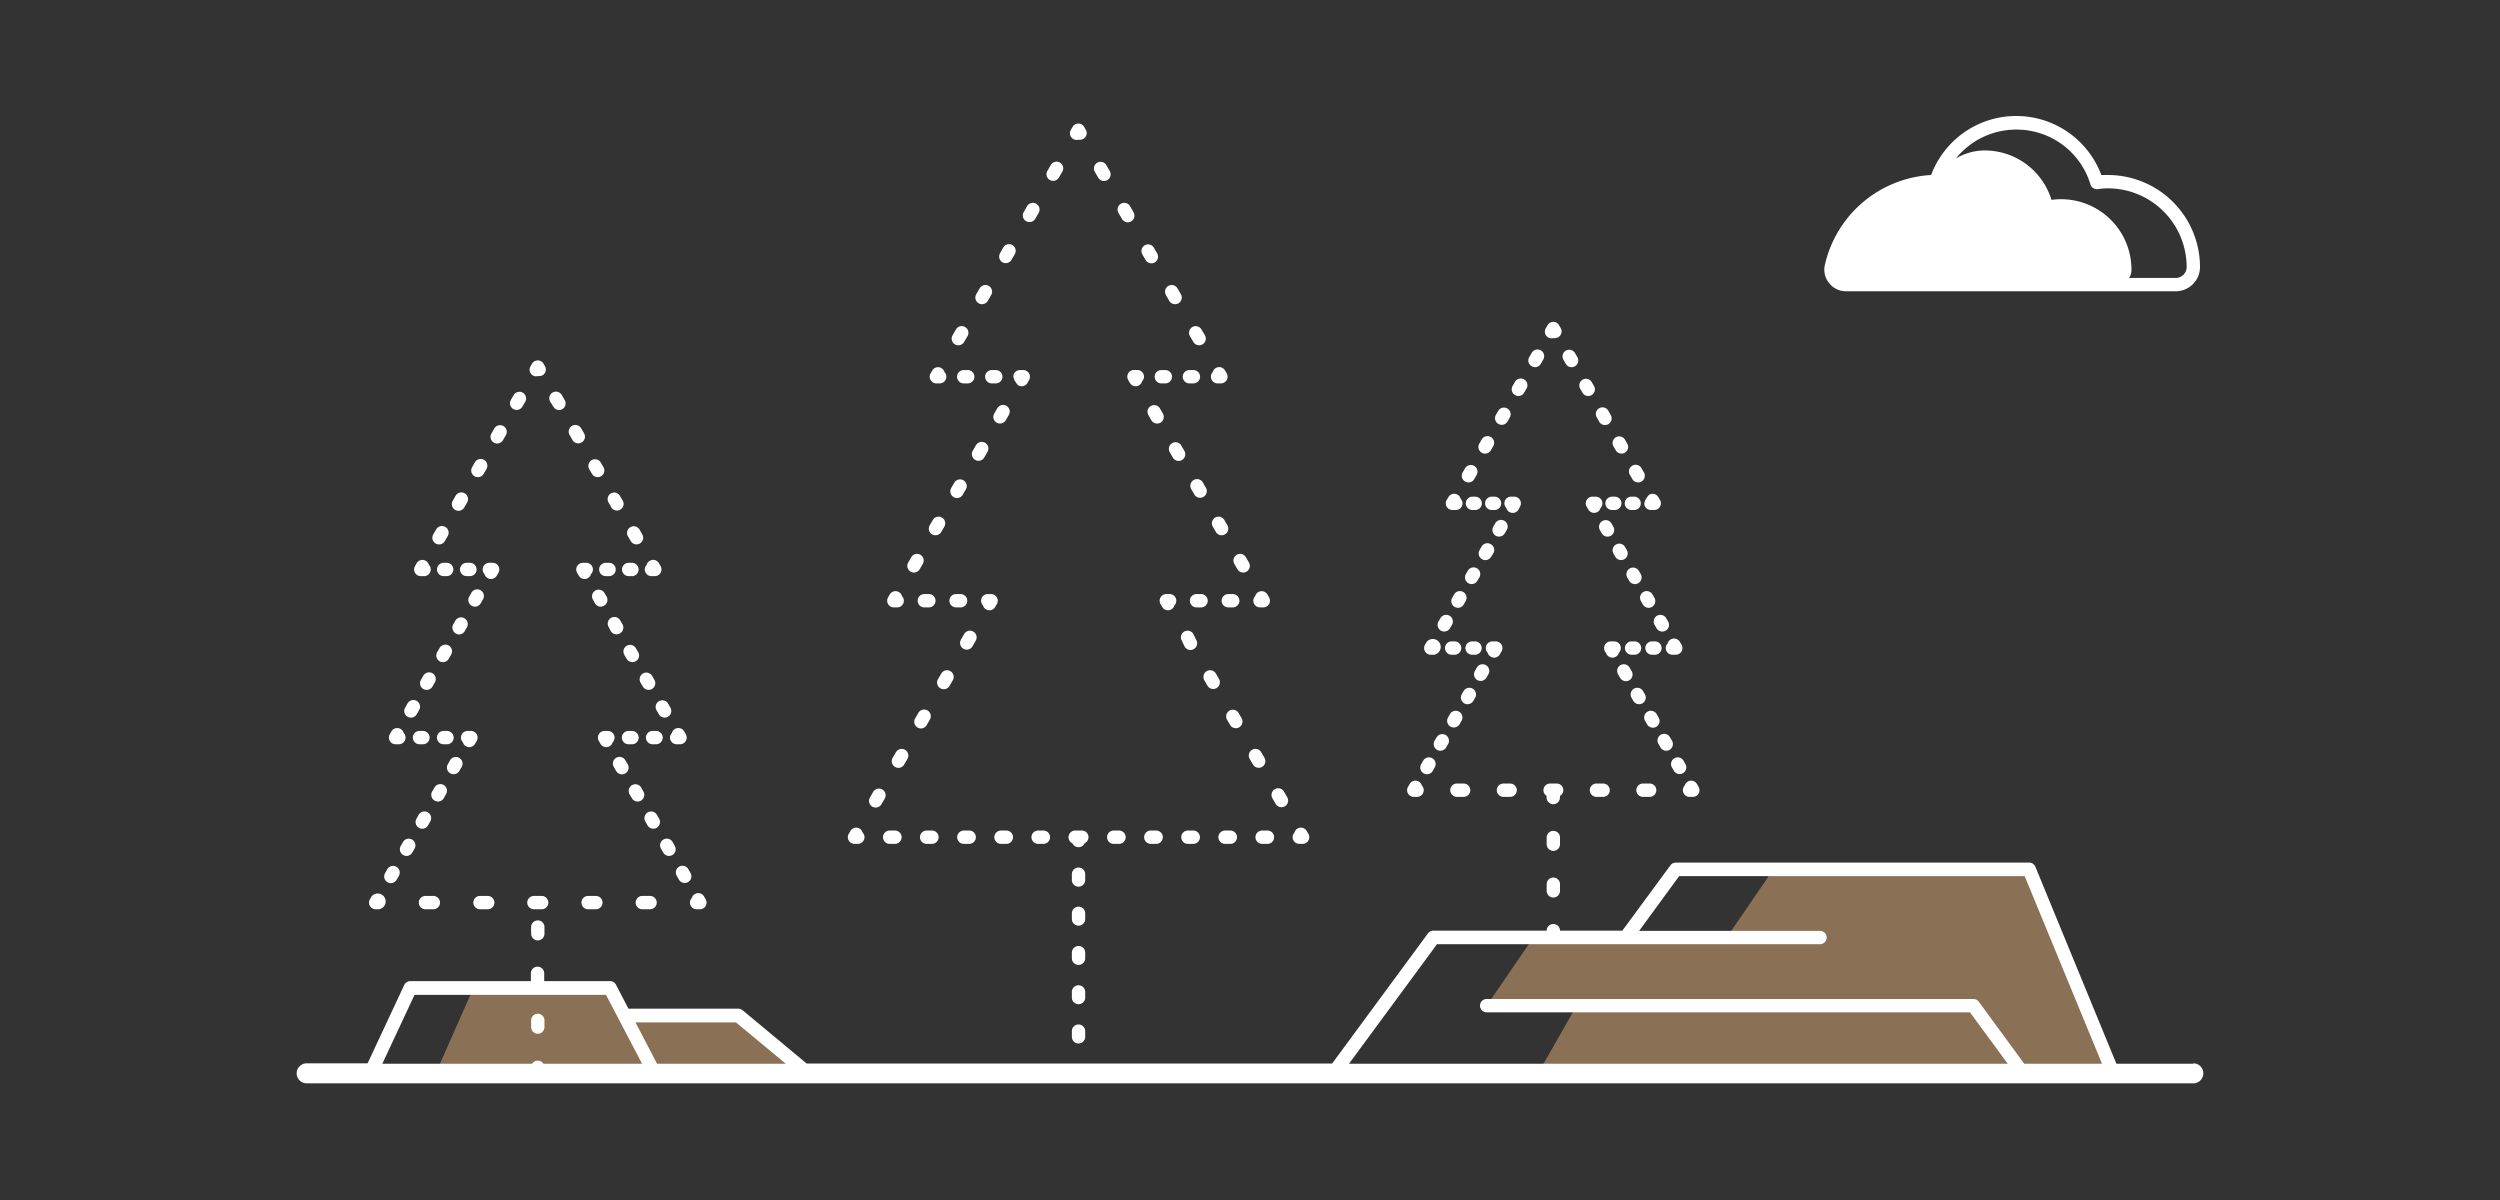 <svg xmlns="http://www.w3.org/2000/svg" id="Layer_1" data-name="Layer 1" viewBox="0 0 375 180">
  <rect x="0" y="0" width="375" height="180" fill="#333333" stroke="none"/>
  <defs>
    <style>
      .cls-1{fill:#c49a6c;opacity:.6}.cls-2{fill:#fff}
    </style>
  </defs>
  <path d="M230.67 161.06l5.83-10.21H223l7-10.22h29l7-10.22h38.37L317 161.06h-86.33zM65.33 161.06L71 148.23h20.5l2.16 4.13h17.09l10.5 8.7H65.33z" class="cls-1"/>
  <path d="M80.67 155.06a1 1 0 0 0 1-1v-1a1 1 0 0 0-2 0v1a1 1 0 0 0 1 1zM79.67 139.06v1a1 1 0 0 0 2 0v-1a1 1 0 0 0-2 0zM104.48 136.39h.5a1 1 0 0 0 .87-.5 1 1 0 0 0 0-1l-.25-.43a1 1 0 0 0-1.36-.36.93.93 0 0 0-.46.59 1 1 0 0 0 .71 1.7zM99.49 127.89a1 1 0 0 0 .87.5 1 1 0 0 0 .5-.14 1 1 0 0 0 .36-1.36l-.33-.59a1 1 0 0 0-1.74 1zM101.87 130a1 1 0 0 0-.36 1.36l.33.59a1 1 0 0 0 1.37.36 1 1 0 0 0 .37-1.36l-.34-.59a1 1 0 0 0-1.37-.36zM98.87 122.81l-.34-.59a1 1 0 0 0-1.37-.36 1 1 0 0 0-.36 1.36l.33.59a1 1 0 0 0 1.37.36 1 1 0 0 0 .37-1.36zM94.78 119.73a1 1 0 0 0 .87.5 1 1 0 0 0 .5-.14 1 1 0 0 0 .36-1.36l-.33-.59a1 1 0 0 0-1.74 1zM92.42 115.65a1 1 0 0 0 .87.5.93.93 0 0 0 .5-.14 1 1 0 0 0 .37-1.36l-.34-.58a1 1 0 1 0-1.73 1zM91.44 111.94a1 1 0 0 0 .46-.6 1 1 0 0 0-.71-1.7h-.5a1 1 0 0 0-.87.5 1 1 0 0 0 0 1l.25.43a1 1 0 0 0 .87.5 1 1 0 0 0 .5-.13zM99.41 110.64a1 1 0 0 0-1-1h-.52a1 1 0 0 0 0 2h.52a1 1 0 0 0 1-1zM95.8 110.64a1 1 0 0 0-1-1h-.52a1 1 0 0 0 0 2h.52a1 1 0 0 0 1-1zM101.5 111.64h.5a1 1 0 0 0 .87-.5 1 1 0 0 0 0-1l-.25-.44a1 1 0 0 0-1.37-.36.92.92 0 0 0-.46.6 1 1 0 0 0-.29.7 1 1 0 0 0 1 1zM98.48 106.55l.35.59a1 1 0 0 0 .86.5 1 1 0 0 0 .87-1.5l-.34-.59a1 1 0 1 0-1.74 1zM97.29 103.48a1 1 0 0 0 .87-1.5l-.34-.59a1 1 0 1 0-1.74 1l.35.59a1 1 0 0 0 .86.5zM91.62 94.67A1 1 0 0 0 93 95a1 1 0 0 0 .37-1.36l-.35-.6a1 1 0 0 0-1.36-.36 1 1 0 0 0-.37 1.36zM90.09 91a1 1 0 0 0 .5-.14 1 1 0 0 0 .41-1.35l-.35-.6a1 1 0 0 0-1.73 1l.34.6a1 1 0 0 0 .83.49zM94 98.82a1 1 0 0 0 .86.5 1 1 0 0 0 .87-1.5l-.35-.59a1 1 0 0 0-1.36-.37 1 1 0 0 0-.37 1.37zM86.57 84.92a1 1 0 0 0 0 1l.25.43a1 1 0 0 0 .87.5.93.93 0 0 0 .5-.14 1 1 0 0 0 .46-.59 1 1 0 0 0-.71-1.7h-.5a1 1 0 0 0-.87.5zM89.87 85.42a1 1 0 0 0 1 1h.49a1 1 0 0 0 0-2h-.49a1 1 0 0 0-1 1zM94.3 86.42h.49a1 1 0 0 0 0-2h-.49a1 1 0 0 0 0 2zM97.72 86.42h.5a1 1 0 0 0 .87-.5 1 1 0 0 0 0-1l-.25-.44a1 1 0 0 0-1.37-.36.92.92 0 0 0-.46.6 1 1 0 0 0-.29.7 1 1 0 0 0 1 1zM94.61 81.16a1 1 0 0 0 .87.5 1 1 0 0 0 .49-.13 1 1 0 0 0 .37-1.37l-.41-.72a1 1 0 0 0-1.74 1zM91.7 76.12a1 1 0 0 0 1.73-1L93 74.4a1 1 0 0 0-1.35-.4 1 1 0 0 0-.37 1.37zM83 61a1 1 0 0 0 .87.5.93.93 0 0 0 .5-.14A1 1 0 0 0 84.7 60l-.42-.72a1 1 0 1 0-1.73 1zM88.79 71.07a1 1 0 0 0 .86.5 1 1 0 0 0 .87-1.5l-.42-.72a1 1 0 0 0-1.73 1zM85.87 66a1 1 0 0 0 1.74-1l-.42-.72a1 1 0 1 0-1.73 1zM79.92 56.31a.94.94 0 0 0 .75.1 1 1 0 0 0 .25 0 1 1 0 0 0 .5-.14 1 1 0 0 0 .36-1.27l-.25-.44a1 1 0 0 0-1.73 0l-.25.44a1 1 0 0 0 .37 1.31zM77 61.36a1 1 0 0 0 .49.13 1 1 0 0 0 .87-.5l.42-.72a1 1 0 0 0-.37-1.37 1 1 0 0 0-1.36.37l-.42.72a1 1 0 0 0 .37 1.37zM74.09 66.4a1 1 0 0 0 1.37-.4l.42-.72a1 1 0 0 0-1.74-1l-.41.72a1 1 0 0 0 .36 1.4zM65.36 81.53a1 1 0 0 0 1.37-.37l.41-.72a1 1 0 1 0-1.73-1l-.42.72a1 1 0 0 0 .37 1.37zM68.27 76.48a1 1 0 0 0 .5.14 1 1 0 0 0 .87-.5l.41-.72a1 1 0 1 0-1.73-1l-.41.72a1 1 0 0 0 .36 1.36zM71.18 71.44a1 1 0 0 0 1.37-.37l.42-.72a1 1 0 0 0-1.74-1l-.41.72a1 1 0 0 0 .36 1.37zM63.11 86.42h.5a1 1 0 0 0 1-1 1 1 0 0 0-.28-.7 1 1 0 0 0-.47-.6 1 1 0 0 0-1.36.36l-.25.44a1 1 0 0 0 .86 1.5zM66.55 84.42a1 1 0 0 0 0 2H67a1 1 0 0 0 0-2zM69 85.42a1 1 0 0 0 1 1h.49a1 1 0 0 0 0-2H70a1 1 0 0 0-1 1zM72.4 85.42a1 1 0 0 0 .28.7 1 1 0 0 0 .46.59.93.93 0 0 0 .5.14 1 1 0 0 0 .87-.5l.25-.43a1 1 0 0 0-.86-1.5h-.5a1 1 0 0 0-1 1zM71.24 91a1 1 0 0 0 .87-.5l.34-.6a1 1 0 0 0-.36-1.36 1 1 0 0 0-1.37.36l-.34.6a1 1 0 0 0 .36 1.36 1 1 0 0 0 .5.14zM68.84 95.17a1 1 0 0 0 .87-.5l.34-.6a1 1 0 0 0-1.73-1l-.34.6a1 1 0 0 0 .36 1.33 1 1 0 0 0 .5.17zM64 103.48a1 1 0 0 0 .87-.5l.34-.59a1 1 0 1 0-1.73-1l-.34.59a1 1 0 0 0 .36 1.37 1 1 0 0 0 .5.13zM65.94 99.19a1 1 0 0 0 1.37-.37l.34-.59a1 1 0 1 0-1.73-1l-.34.59a1 1 0 0 0 .36 1.37zM61.14 107.51a1 1 0 0 0 1.37-.37l.34-.6a1 1 0 1 0-1.73-1l-.34.59a1 1 0 0 0 .36 1.38zM59.33 111.64h.5a1 1 0 0 0 1-1 1 1 0 0 0-.28-.7 1 1 0 0 0-.47-.6 1 1 0 0 0-1.36.36l-.25.44a1 1 0 0 0 .86 1.5zM63.44 111.64a1 1 0 0 0 0-2h-.51a1 1 0 1 0 0 2zM68.05 110.64a1 1 0 0 0-1-1h-.51a1 1 0 0 0 0 2h.51a1 1 0 0 0 1-1zM69.9 111.94a1 1 0 0 0 .5.13 1 1 0 0 0 .86-.5l.25-.43a1 1 0 0 0 0-1 1 1 0 0 0-.87-.5h-.5a1 1 0 0 0-.71 1.7 1 1 0 0 0 .47.6zM66.56 119.73l.33-.58a1 1 0 1 0-1.73-1l-.34.58a1 1 0 0 0 .37 1.36.93.93 0 0 0 .5.14 1 1 0 0 0 .87-.5zM67.54 116a1 1 0 0 0 .5.13 1 1 0 0 0 .87-.5l.34-.58a1 1 0 1 0-1.74-1l-.33.58a1 1 0 0 0 .36 1.37zM62.83 124.17a1 1 0 0 0 .5.14 1 1 0 0 0 .87-.5l.34-.59a1 1 0 0 0-1.74-1l-.33.59a1 1 0 0 0 .36 1.36zM61.82 125.94a1 1 0 0 0-1.37.36l-.34.59a1 1 0 0 0 .37 1.36 1 1 0 0 0 .5.14 1 1 0 0 0 .86-.5l.34-.59a1 1 0 0 0-.36-1.36zM58.12 132.33a1 1 0 0 0 .5.14 1 1 0 0 0 .87-.5l.34-.59a1 1 0 0 0-.37-1.36 1 1 0 0 0-1.37.36l-.33.59a1 1 0 0 0 .36 1.36zM56.36 136.39h.5a1.19 1.19 0 1 0-1.12-1.93l-.25.43a1 1 0 0 0 0 1 1 1 0 0 0 .87.5zM63.82 136.39H65a1 1 0 1 0 0-2h-1.18a1 1 0 1 0 0 2zM72 136.39h1.16a1 1 0 0 0 0-2H72a1 1 0 1 0 0 2zM87.22 135.39a1 1 0 0 0 1 1h1.16a1 1 0 0 0 0-2h-1.16a1 1 0 0 0-1 1zM96.35 136.39h1.16a1 1 0 0 0 0-2h-1.16a1 1 0 0 0 0 2zM80.09 136.39h1.16a1 1 0 0 0 0-2h-1.16a1 1 0 0 0 0 2zM162.78 148.79a1 1 0 0 0-2 0v.84a1 1 0 0 0 2 0zM161.78 153.67a1 1 0 0 0-1 1v.85a1 1 0 0 0 2 0v-.85a1 1 0 0 0-1-1zM162.78 137a1 1 0 0 0-2 0v.85a1 1 0 0 0 2 0zM162.78 131.13a1 1 0 0 0-2 0v.87a1 1 0 0 0 2 0zM162.78 142.9a1 1 0 0 0-2 0v.84a1 1 0 0 0 2 0zM160.87 126.5a1 1 0 0 0 .91.58 1 1 0 0 0 .91-.59 1 1 0 0 0-.41-1.91h-1a1 1 0 0 0-1 1 1 1 0 0 0 .59.92zM150.15 126.58h.8a1 1 0 0 0 0-2h-.8a1 1 0 0 0 0 2zM154.72 125.58a1 1 0 0 0 1 1h.79a1 1 0 0 0 0-2h-.79a1 1 0 0 0-1 1zM139 126.58h.79a1 1 0 0 0 0-2H139a1 1 0 0 0 0 2zM145.38 124.58h-.8a1 1 0 0 0 0 2h.8a1 1 0 0 0 0-2zM133.45 124.58a1 1 0 0 0 0 2h.79a1 1 0 0 0 0-2zM128.18 126.58h.5a1 1 0 0 0 .71-1.7 1 1 0 0 0-.46-.6 1 1 0 0 0-1.37.37l-.25.43a1 1 0 0 0 0 1 1 1 0 0 0 .87.5zM134.39 112.83l-.49.84a1 1 0 0 0 .36 1.37 1 1 0 0 0 .5.14 1 1 0 0 0 .87-.5l.49-.85a1 1 0 0 0-.37-1.36 1 1 0 0 0-1.36.36zM130.85 121a1 1 0 0 0 .5.13 1 1 0 0 0 .87-.5l.49-.84a1 1 0 0 0-1.74-1l-.48.84a1 1 0 0 0 .36 1.37zM139 108.77l.49-.85a1 1 0 0 0-.37-1.36 1 1 0 0 0-1.36.36l-.49.85a1 1 0 0 0 .37 1.36 1 1 0 0 0 .49.14 1 1 0 0 0 .87-.5zM141.21 101l-.49.85a1 1 0 1 0 1.73 1l.49-.85a1 1 0 0 0-1.73-1zM146 94.74a1 1 0 0 0-1.37.36l-.49.85a1 1 0 0 0 .37 1.36.93.93 0 0 0 .5.14 1 1 0 0 0 .86-.5l.49-.85a1 1 0 0 0-.36-1.36zM147.91 91.41a1 1 0 0 0 1.37-.37l.25-.43a1 1 0 0 0 0-1 1 1 0 0 0-.87-.5h-.5a1 1 0 0 0-.71 1.7 1 1 0 0 0 .46.6zM137.65 90.11a1 1 0 0 0 1 1h.68a1 1 0 0 0 0-2h-.68a1 1 0 0 0-1 1zM143.41 91.11h.68a1 1 0 0 0 0-2h-.68a1 1 0 0 0 0 2zM134.08 91.11h.5a1 1 0 0 0 1-1 1 1 0 0 0-.29-.7.92.92 0 0 0-.46-.6 1 1 0 0 0-1.37.36l-.25.44a1 1 0 0 0 0 1 1 1 0 0 0 .87.5zM136.6 85.75a1 1 0 0 0 .49.13 1 1 0 0 0 .87-.5l.46-.8a1 1 0 0 0-.36-1.36 1 1 0 0 0-1.37.36l-.46.8a1 1 0 0 0 .37 1.37zM139.82 80.16a1 1 0 0 0 .5.13 1 1 0 0 0 .87-.5l.46-.79a1 1 0 0 0-.37-1.37 1 1 0 0 0-1.36.37l-.46.79a1 1 0 0 0 .36 1.37zM150 63.53a1 1 0 0 0 .87-.5l.46-.8a1 1 0 0 0-.37-1.36 1 1 0 0 0-1.36.36l-.46.8a1 1 0 0 0 .36 1.37 1 1 0 0 0 .5.13zM143.05 74.57a1 1 0 0 0 .5.14 1 1 0 0 0 .86-.5l.47-.8a1 1 0 0 0-1.74-1l-.46.8a1 1 0 0 0 .37 1.36zM147.64 68.62l.46-.8a1 1 0 1 0-1.73-1l-.46.8a1 1 0 0 0 .37 1.36.87.87 0 0 0 .49.14 1 1 0 0 0 .87-.5zM152 56.51a2.68 2.68 0 0 0 .75 1.3 1 1 0 0 0 .5.13 1 1 0 0 0 .86-.5l.25-.43a1 1 0 0 0 0-1 1 1 0 0 0-.86-.5h-.5a1 1 0 0 0-1 1zM144.56 55.51a1 1 0 0 0 0 2h.6a1 1 0 0 0 0-2zM147.77 56.51a1 1 0 0 0 1 1h.6a1 1 0 0 0 0-2h-.6a1 1 0 0 0-1 1zM140.45 57.51h.5a1 1 0 0 0 1-1 1 1 0 0 0-.28-.7 1 1 0 0 0-.47-.6 1 1 0 0 0-1.36.37l-.25.43a1 1 0 0 0 .86 1.5zM146.81 45.5a1 1 0 0 0 .5.13 1 1 0 0 0 .86-.5l.51-.88a1 1 0 0 0-.36-1.36 1 1 0 0 0-1.37.36l-.51.88a1 1 0 0 0 .37 1.37zM143.25 51.66a1 1 0 0 0 .5.13 1 1 0 0 0 .87-.5l.51-.87a1 1 0 1 0-1.74-1l-.5.87a1 1 0 0 0 .36 1.37zM150.36 39.34a1 1 0 0 0 .5.13 1 1 0 0 0 .87-.5l.51-.88a1 1 0 0 0-1.73-1L150 38a1 1 0 0 0 .36 1.34zM153.92 33.18a1 1 0 0 0 .5.13 1 1 0 0 0 .87-.5l.51-.88a1 1 0 0 0-1.74-1l-.5.88a1 1 0 0 0 .36 1.37zM157.48 27a1 1 0 0 0 .5.13 1 1 0 0 0 .86-.5l.51-.88a1 1 0 0 0-.36-1.36 1 1 0 0 0-1.37.36l-.51.88a1 1 0 0 0 .37 1.37zM161 20.86a1 1 0 0 0 .75.1 1.15 1.15 0 0 0 .26 0 1 1 0 0 0 .49-.13 1 1 0 0 0 .37-1.37l-.25-.43a1 1 0 0 0-1.73 0l-.25.43a1 1 0 0 0 .36 1.4zM164.73 26.65a1 1 0 0 0 .86.5 1 1 0 0 0 .87-1.5l-.51-.88a1 1 0 0 0-1.37-.36 1 1 0 0 0-.36 1.36zM168.28 32.81a1 1 0 1 0 1.73-1l-.5-.88a1 1 0 0 0-1.74 1zM175.39 45.13a1 1 0 0 0 .87.5 1 1 0 0 0 .87-1.5l-.51-.88a1 1 0 0 0-1.37-.36 1 1 0 0 0-.36 1.36zM171.84 39a1 1 0 0 0 .87.5 1 1 0 0 0 .49-.13 1 1 0 0 0 .37-1.37l-.51-.88a1 1 0 0 0-1.73 1zM179 51.29a1 1 0 0 0 .87.5 1 1 0 0 0 .5-.13 1 1 0 0 0 .36-1.37l-.51-.87a1 1 0 0 0-1.36-.37 1 1 0 0 0-.37 1.37zM182.62 57.51h.5A1 1 0 0 0 184 56l-.25-.43a1 1 0 0 0-1.37-.37 1 1 0 0 0-.46.6 1 1 0 0 0-.28.7 1 1 0 0 0 .98 1.01zM173.2 56.51a1 1 0 0 0 1 1h.6a1 1 0 0 0 0-2h-.6a1 1 0 0 0-1 1zM178.41 57.51h.6a1 1 0 0 0 0-2h-.6a1 1 0 0 0 0 2zM169.23 56a1 1 0 0 0 0 1l.25.43a1 1 0 0 0 1.37.37 1 1 0 0 0 .46-.6 1 1 0 0 0 .29-.7 1 1 0 0 0-1-1h-.5a1 1 0 0 0-.87.5zM173.57 63.53a1 1 0 0 0 .5-.13 1 1 0 0 0 .36-1.37l-.46-.8a1 1 0 0 0-1.73 1l.46.8a1 1 0 0 0 .87.5zM177.29 69a1 1 0 0 0 .37-1.36l-.46-.8a1 1 0 0 0-1.37-.37 1 1 0 0 0-.36 1.37l.46.8a1 1 0 0 0 .86.5.9.9 0 0 0 .5-.14zM183.65 78a1 1 0 0 0-1.36-.37 1 1 0 0 0-.37 1.37l.46.79a1 1 0 0 0 .87.5 1 1 0 0 0 .86-1.5zM179.06 72a1 1 0 0 0-.37 1.37l.46.8a1 1 0 0 0 1.37.36 1 1 0 0 0 .37-1.36l-.46-.8a1 1 0 0 0-1.37-.37zM185.61 85.38a1 1 0 0 0 1.36.37 1 1 0 0 0 .37-1.37l-.46-.8a1 1 0 0 0-1.37-.36 1 1 0 0 0-.36 1.36zM189 91.11h.5a1 1 0 0 0 .86-.5 1 1 0 0 0 0-1l-.25-.44a1 1 0 0 0-1.36-.36.92.92 0 0 0-.46.6 1 1 0 0 0-.29.7 1 1 0 0 0 1 1zM180.16 89.11h-.68a1 1 0 0 0 0 2h.68a1 1 0 0 0 0-2zM183.24 90.11a1 1 0 0 0 1 1h.67a1 1 0 0 0 0-2h-.67a1 1 0 0 0-1 1zM175.16 91.54a1 1 0 0 0 1-.73 1 1 0 0 0-.71-1.7h-.5a1 1 0 0 0-.87.5 1 1 0 0 0 0 1l.25.43a1 1 0 0 0 .83.5zM177.7 97a1 1 0 0 0 .87.5.93.93 0 0 0 .5-.14 1 1 0 0 0 .37-1.36l-.44-.9a1 1 0 0 0-1.37-.36 1 1 0 0 0-.36 1.36zM180.63 102l.49.85a1 1 0 0 0 .86.5 1 1 0 0 0 .5-.14 1 1 0 0 0 .37-1.36l-.49-.85a1 1 0 0 0-1.73 1zM186.26 107.77l-.49-.85a1 1 0 0 0-1.73 1l.49.85a1 1 0 0 0 1.73-1zM187.45 113.83l.49.84a1 1 0 0 0 .87.5 1 1 0 0 0 .49-.13 1 1 0 0 0 .37-1.37l-.49-.84a1 1 0 0 0-1.36-.37 1 1 0 0 0-.37 1.37zM191.35 120.58a1 1 0 0 0 .87.5 1 1 0 0 0 .5-.13 1 1 0 0 0 .36-1.37l-.48-.84a1 1 0 0 0-1.74 1zM194.89 126.58h.5a1 1 0 0 0 .87-.5 1 1 0 0 0 0-1l-.25-.43a1 1 0 0 0-1.37-.37 1 1 0 0 0-.46.6 1 1 0 0 0 .71 1.7zM190.12 124.58h-.8a1 1 0 0 0 0 2h.8a1 1 0 0 0 0-2zM184.55 124.58h-.79a1 1 0 0 0 0 2h.79a1 1 0 0 0 0-2zM166.06 125.58a1 1 0 0 0 1 1h.79a1 1 0 0 0 0-2h-.79a1 1 0 0 0-1 1zM178.19 126.58h.8a1 1 0 0 0 0-2h-.8a1 1 0 0 0 0 2zM171.62 125.58a1 1 0 0 0 1 1h.8a1 1 0 0 0 0-2h-.8a1 1 0 0 0-1 1zM234 125.63a1 1 0 0 0-2 0v1a1 1 0 0 0 2 0zM234 119.38a1 1 0 0 0 .5-.85 1 1 0 0 0-1-1h-1a1 1 0 0 0-.51 1.85v.25a1 1 0 0 0 2 0zM233 131.63a1 1 0 0 0-1 1v1a1 1 0 0 0 2 0v-1a1 1 0 0 0-1-1zM252.71 117.83a1 1 0 0 0-.28.7 1 1 0 0 0 1 1h.5a1 1 0 0 0 .86-1.5l-.25-.43a1 1 0 0 0-1.36-.37 1 1 0 0 0-.47.6zM251.16 113.74a1 1 0 0 0-.37 1.37l.29.5a1 1 0 0 0 .87.5 1 1 0 0 0 .5-.14 1 1 0 0 0 .36-1.36l-.28-.5a1 1 0 0 0-1.37-.37zM249.07 112.11a1 1 0 0 0 1.36.37 1 1 0 0 0 .37-1.37l-.29-.5a1 1 0 1 0-1.73 1zM243 101.64a1 1 0 1 0 1.73-1l-.29-.5a1 1 0 0 0-1.36-.37 1 1 0 0 0-.37 1.37zM245 105.13a1 1 0 0 0 .86.5 1 1 0 0 0 .87-1.5l-.29-.5a1 1 0 0 0-1.73 1zM248.78 107.62l-.28-.5a1 1 0 0 0-1.74 1l.29.5a1 1 0 1 0 1.73-1zM242.37 98.51a.93.93 0 0 0 .46-.59 1 1 0 0 0 .29-.71 1 1 0 0 0-1-1h-.5a1 1 0 0 0-.87.5 1 1 0 0 0 0 1l.25.44a1 1 0 0 0 .87.5.93.93 0 0 0 .5-.14zM245.18 96.21h-.44a1 1 0 0 0 0 2h.44a1 1 0 0 0 0-2zM246.8 97.21a1 1 0 0 0 1 1h.44a1 1 0 0 0 0-2h-.44a1 1 0 0 0-1 1zM250.15 96.51a1 1 0 0 0 .71 1.7h.5a1 1 0 0 0 .87-.5 1 1 0 0 0 0-1l-.25-.43a1 1 0 0 0-1.83.23zM248.16 89.67l-.29-.51a1 1 0 0 0-1.37-.36 1 1 0 0 0-.36 1.36l.29.51a1 1 0 0 0 .87.5 1 1 0 0 0 .49-.13 1 1 0 0 0 .37-1.37zM248.56 92.36a1 1 0 0 0-.37 1.36l.29.51a1 1 0 0 0 1.74-1l-.3-.51a1 1 0 0 0-1.36-.36zM241.7 78.48a1 1 0 0 0-1.73 1l.29.51A1 1 0 0 0 242 79zM242.39 81.68A1 1 0 0 0 242 83l.29.51a1 1 0 0 0 .87.5 1 1 0 0 0 .49-.13 1 1 0 0 0 .37-1.37l-.29-.51a1 1 0 0 0-1.34-.32zM245.81 85.6a1 1 0 0 0-1.73 1l.29.51a1 1 0 0 0 1.74-1zM238 75a1 1 0 0 0 0 1l.25.43a1 1 0 0 0 .87.5 1 1 0 0 0 .49-.13 1 1 0 0 0 .47-.6 1 1 0 0 0 .28-.7 1 1 0 0 0-1-1h-.5a1 1 0 0 0-.86.5zM245.12 74.5h-.41a1 1 0 0 0 0 2h.41a1 1 0 0 0 0-2zM240.81 75.5a1 1 0 0 0 1 1h.41a1 1 0 1 0 0-2h-.41a1 1 0 0 0-1 1zM247.61 76.5h.5a1 1 0 0 0 .89-.5 1 1 0 0 0 0-1l-.25-.43a1 1 0 0 0-1.36-.37 2.68 2.68 0 0 0-.75 1.3 1 1 0 0 0 .97 1zM242.36 67.54a1 1 0 0 0 1.36.37 1 1 0 0 0 .37-1.37l-.36-.62a1 1 0 0 0-1.73 1zM244.85 71.86a1 1 0 0 0 1.74-1l-.36-.61a1 1 0 1 0-1.73 1zM237.37 58.9a1 1 0 0 0 1.36.37 1 1 0 0 0 .37-1.37l-.36-.62a1 1 0 0 0-1.73 1zM234.87 54.58a1 1 0 0 0 .87.5.93.93 0 0 0 .5-.14 1 1 0 0 0 .37-1.36l-.36-.62a1 1 0 0 0-1.37-.37 1 1 0 0 0-.36 1.37zM239.86 63.22a1 1 0 1 0 1.73-1l-.35-.62a1 1 0 0 0-1.37-.36 1 1 0 0 0-.36 1.36zM232.24 50.62a1 1 0 0 0 .75.1.78.78 0 0 0 .26 0 1 1 0 0 0 .49-.14 1 1 0 0 0 .37-1.36l-.25-.44a1 1 0 0 0-1.73 0l-.25.44a1 1 0 0 0 .36 1.4zM229.75 54.94a1 1 0 0 0 1.37-.36l.35-.62a1 1 0 1 0-1.73-1l-.36.62a1 1 0 0 0 .37 1.36zM227.25 59.26a.93.93 0 0 0 .5.14 1 1 0 0 0 .87-.5l.36-.62a1 1 0 0 0-1.74-1l-.35.62a1 1 0 0 0 .36 1.36zM222.26 67.91a1 1 0 0 0 1.37-.37l.36-.62a1 1 0 0 0-1.74-1l-.35.62a1 1 0 0 0 .36 1.37zM219.77 72.23a1 1 0 0 0 1.37-.37l.35-.61a1 1 0 0 0-.37-1.37 1 1 0 0 0-1.36.37l-.36.61a1 1 0 0 0 .37 1.37zM224.76 63.59a1 1 0 0 0 1.37-.37l.35-.62a1 1 0 0 0-1.73-1l-.36.62a1 1 0 0 0 .37 1.37zM217.88 76.5h.5a1 1 0 0 0 1-1 1 1 0 0 0-.29-.7 1 1 0 0 0-.46-.6 1 1 0 0 0-1.37.37L217 75a1 1 0 0 0 0 1 1 1 0 0 0 .88.5zM221.28 74.5h-.41a1 1 0 0 0 0 2h.41a1 1 0 0 0 0-2zM222.76 75.5a1 1 0 0 0 1 1h.42a1 1 0 0 0 0-2h-.42a1 1 0 0 0-1 1zM225.66 75.5a1 1 0 0 0 .29.7 1 1 0 0 0 .46.6 1 1 0 0 0 1.37-.37L228 76a1 1 0 0 0 0-1 1 1 0 0 0-.87-.5h-.5a1 1 0 0 0-.97 1zM222.23 82l-.29.51a1 1 0 0 0 .36 1.37 1 1 0 0 0 1.37-.37L224 83a1 1 0 0 0-.36-1.36 1 1 0 0 0-1.41.36zM224.36 80.36a1 1 0 0 0 1.36-.37l.3-.51a1 1 0 0 0-.37-1.36 1 1 0 0 0-1.36.36L224 79a1 1 0 0 0 .36 1.36zM220.25 87.48a1 1 0 0 0 .5.13 1 1 0 0 0 .86-.5l.3-.51a1 1 0 0 0-.37-1.36 1 1 0 0 0-1.36.36l-.3.51a1 1 0 0 0 .37 1.37zM216.14 94.6a1 1 0 0 0 .5.13 1 1 0 0 0 .86-.5l.3-.51a1 1 0 0 0-.37-1.36 1 1 0 0 0-1.36.36l-.3.51a1 1 0 0 0 .37 1.37zM218.12 89.16l-.29.51a1 1 0 0 0 .86 1.5 1 1 0 0 0 .87-.5l.29-.51a1 1 0 0 0-.36-1.36 1 1 0 0 0-1.37.36zM214.63 98.21h.5a1.19 1.19 0 1 0-1.13-1.93l-.25.43a1 1 0 0 0 0 1 1 1 0 0 0 .88.5zM221.25 96.21h-.44a1 1 0 0 0 0 2h.44a1 1 0 0 0 0-2zM216.75 97.21a1 1 0 0 0 1 1h.44a1 1 0 0 0 0-2h-.44a1 1 0 0 0-1 1zM224.12 98.65a1 1 0 0 0 .86-.5l.25-.44a1 1 0 0 0-.86-1.5h-.5a1 1 0 0 0-1 1 1.05 1.05 0 0 0 .28.71 1 1 0 0 0 .47.59.93.93 0 0 0 .5.14zM221 105.13l.29-.5a1 1 0 0 0-1.73-1l-.29.5a1 1 0 0 0 .37 1.37 1 1 0 0 0 1.36-.37zM222.1 102.14a1 1 0 0 0 .87-.5l.29-.5a1 1 0 0 0-1.74-1l-.28.5a1 1 0 0 0 .36 1.37 1 1 0 0 0 .5.13zM213.54 116a1 1 0 0 0 1.37-.36l.28-.5a1 1 0 1 0-1.73-1l-.29.5a1 1 0 0 0 .37 1.36zM218.07 109.12a1 1 0 0 0 .87-.5l.29-.5a1 1 0 0 0-1.74-1l-.28.5a1 1 0 0 0 .36 1.37 1 1 0 0 0 .5.13zM215.48 110.62l-.29.49a1 1 0 0 0 .37 1.37 1 1 0 0 0 .49.13 1 1 0 0 0 .87-.5l.29-.49a1 1 0 0 0-.37-1.37 1 1 0 0 0-1.36.37zM212.06 119.53h.5a1 1 0 0 0 1-1 1 1 0 0 0-.29-.7 1 1 0 0 0-.46-.6 1 1 0 0 0-1.36.37l-.25.43a1 1 0 0 0 0 1 1 1 0 0 0 .86.5zM218.54 119.53h1a1 1 0 0 0 0-2h-1a1 1 0 0 0 0 2zM225.52 119.53h1a1 1 0 0 0 0-2h-1a1 1 0 0 0 0 2zM246.45 119.53h1a1 1 0 0 0 0-2h-1a1 1 0 0 0 0 2zM238.47 118.53a1 1 0 0 0 1 1h1a1 1 0 0 0 0-2h-1a1 1 0 0 0-1 1z" class="cls-2"/>
  <path d="M329 159.56h-11.54L305.3 130a1 1 0 0 0-.93-.61h-53a1 1 0 0 0-.8.4l-7.22 9.81H234a1 1 0 0 0-2 0h-17a1 1 0 0 0-.81.41l-14.37 19.52H121l-9.62-8a1 1 0 0 0-.64-.23H94.27l-1.88-3.6a1 1 0 0 0-.89-.53h-9.87a1 1 0 0 0 0-.17v-1a1 1 0 0 0-2 0v1a1 1 0 0 0 0 .17H61.55a1 1 0 0 0-.91.57l-5.5 11.76H46a1.5 1.5 0 0 0 0 3h283a1.5 1.5 0 0 0 0-3zm-113.45-17.93H273a1 1 0 0 0 0-2h-27.13l6-8.21h51.83l11.6 28.14h-11.66l-6.83-9.31a1 1 0 0 0-.81-.4h-73a1 1 0 0 0 0 2h72.49l5.67 7.71h-98.81zm-105.16 11.73l7.48 6.2H98.56l-3.24-6.2zm-48.21-4.13H90.9l5.41 10.33h-14.8a1 1 0 0 0-1.69 0H57.35zM276.87 43.69h49.49a3.64 3.64 0 0 0 3.64-3.63 13.82 13.82 0 0 0-13.8-13.81h-1a13.63 13.63 0 0 0-25.53 0 17.36 17.36 0 0 0-15.94 13.49 3.17 3.17 0 0 0 .61 2.69 3.2 3.2 0 0 0 2.53 1.26zm25.59-24.25a11.56 11.56 0 0 1 11.11 8.23 1 1 0 0 0 1.09.7 11.15 11.15 0 0 1 1.54-.12 11.82 11.82 0 0 1 11.8 11.8 1.64 1.64 0 0 1-1.64 1.64h-7a2.11 2.11 0 0 0 .36-1.19 10.56 10.56 0 0 0-12-10.52 10.47 10.47 0 0 0-10-7.41 8.52 8.52 0 0 0-4.32 1.19 11.58 11.58 0 0 1 9.06-4.32z" class="cls-2"/>
</svg>
